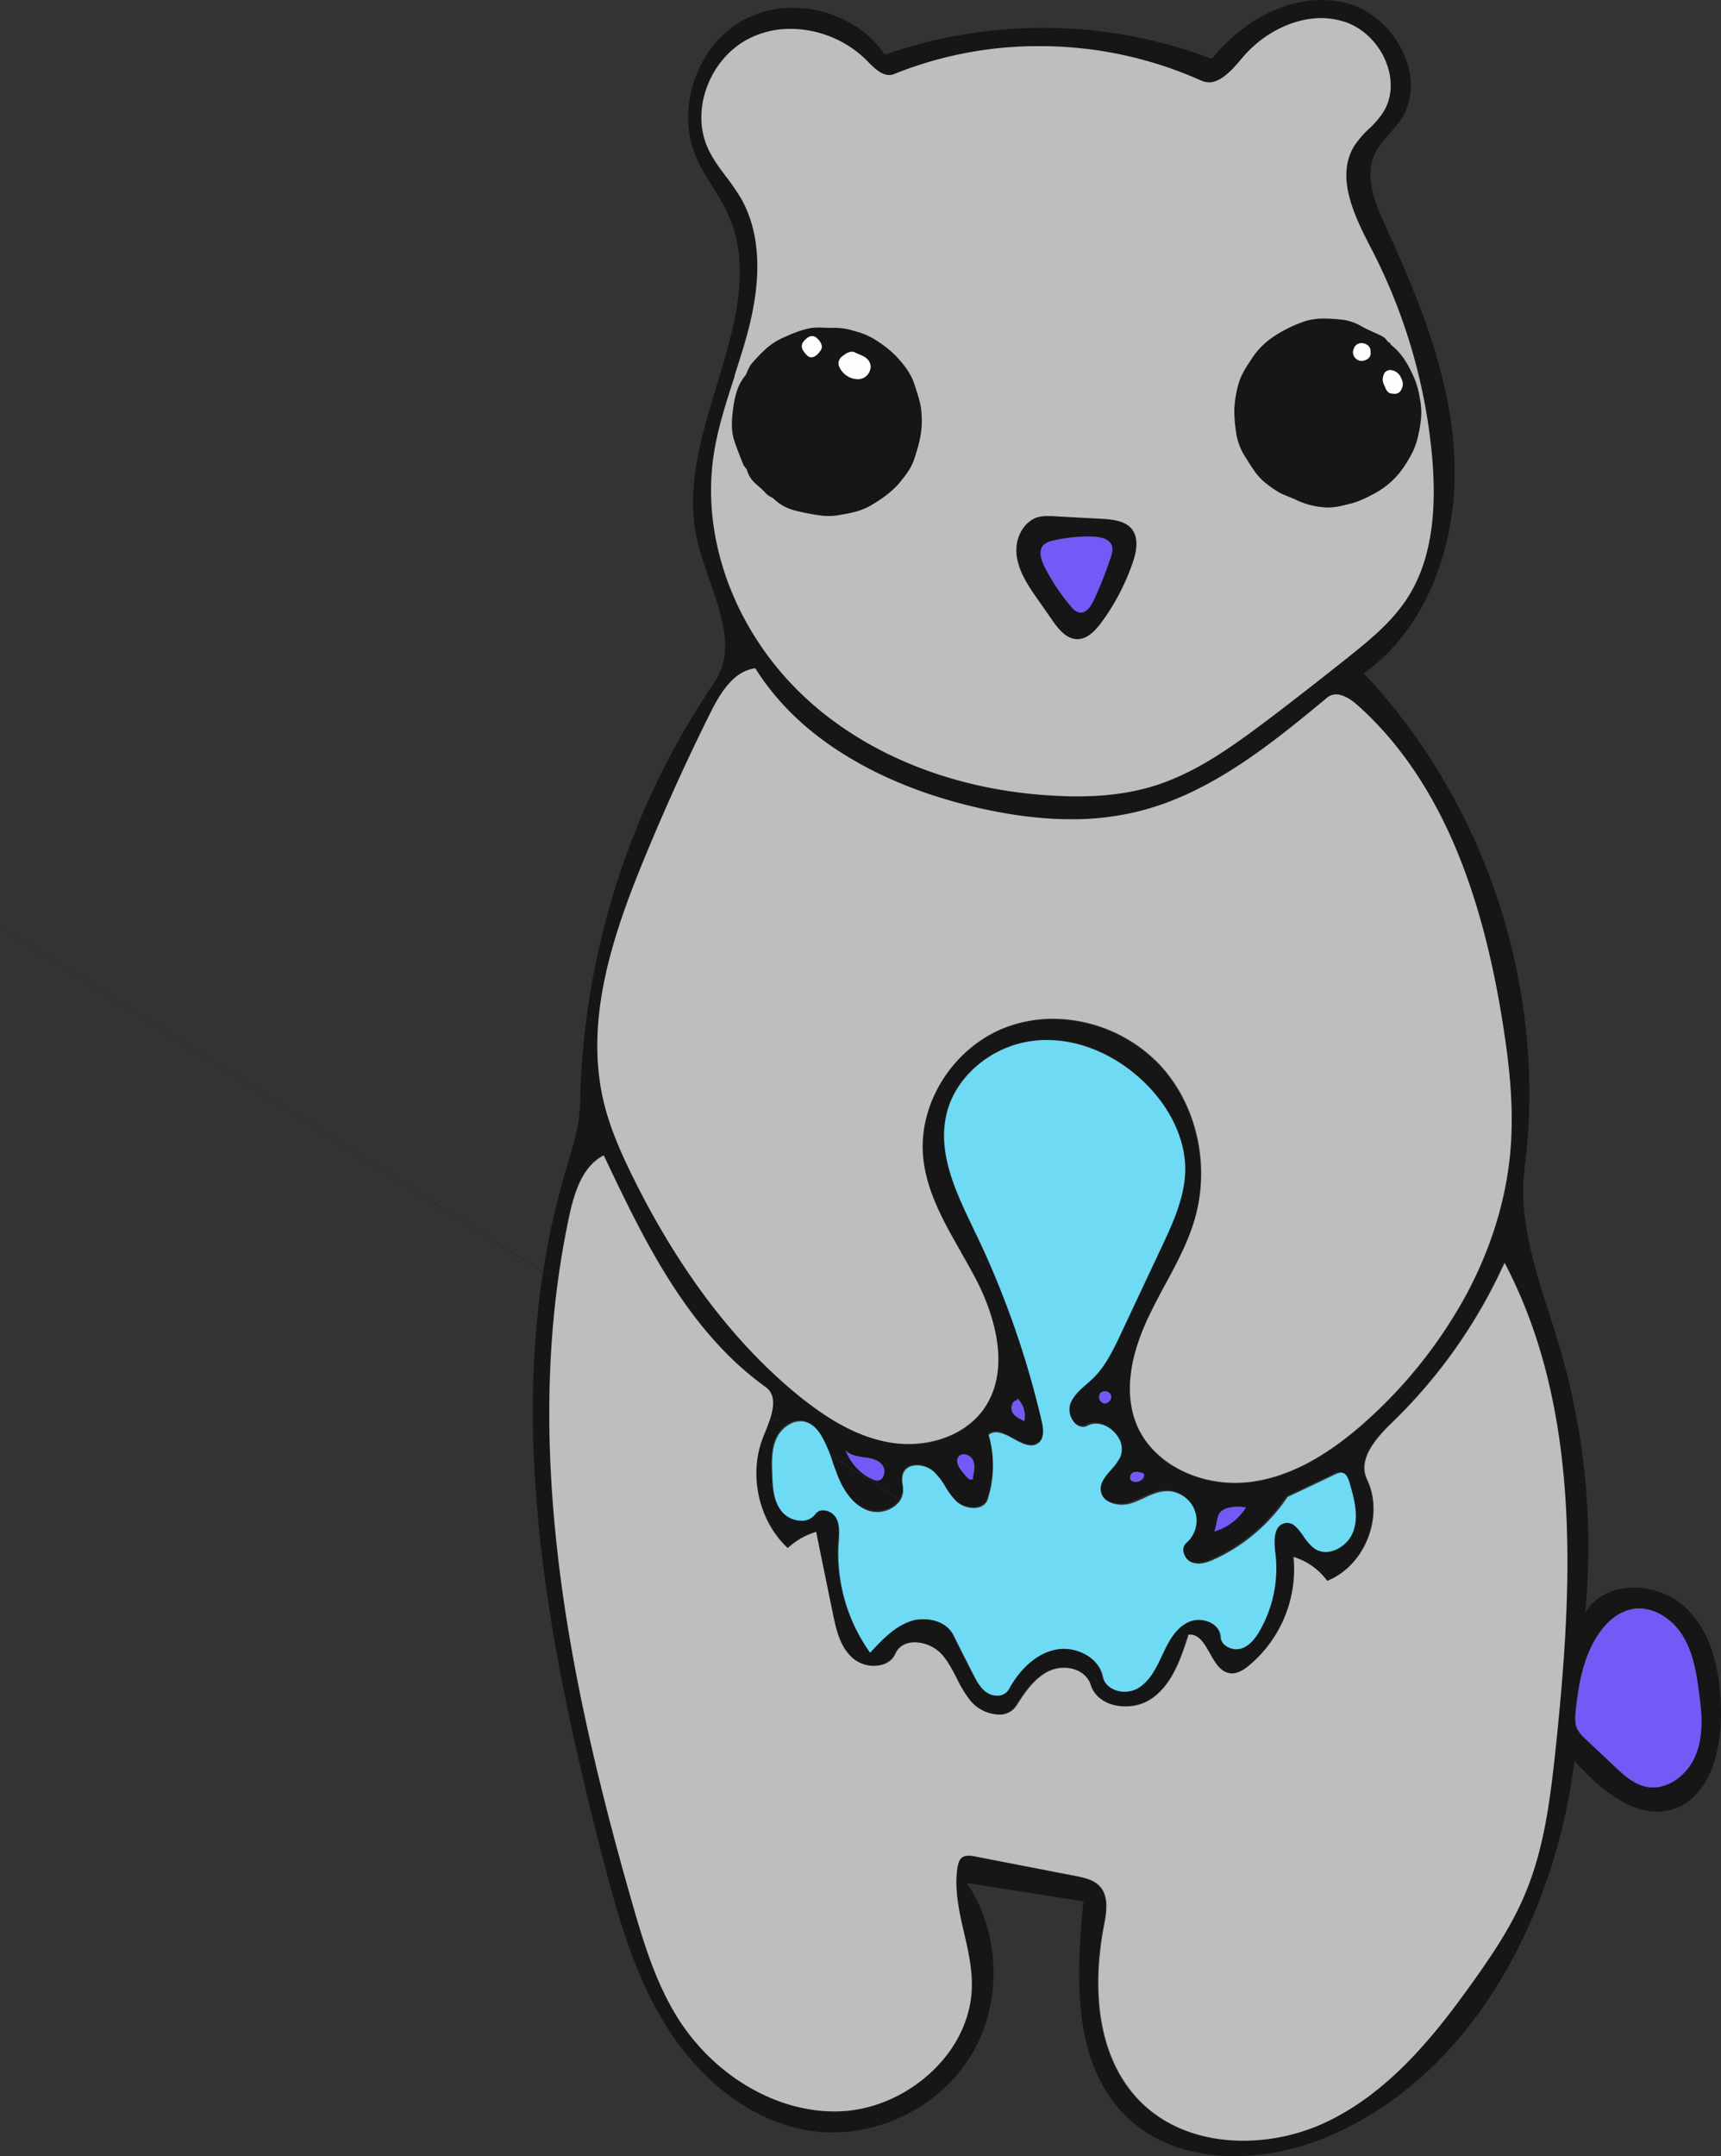 <svg id="Draw_Layer" data-name="Draw Layer" xmlns="http://www.w3.org/2000/svg" viewBox="0 0 798.55 999.85"><rect x="0" y="0" width="798.55" height="999.85" fill="#333333" stroke="none"/><defs><style>.cls-1{fill:#161616;}.cls-2{fill:#bebebe;}.cls-3{fill:#6edaf4;}.cls-4{fill:#725af7;}.cls-5{fill:#fefefe;}</style></defs><title>Cute_bear</title><path class="cls-1" d="M1075.9,292.4a221.29,221.29,0,0,0-151.8-1.9c-13.7-20.5-43.7-27.9-65.4-16.2s-31.8,40.9-22.2,63.6c3.9,9.1,10.4,16.8,14.5,25.8,21.8,46.7-25.2,100.5-14.2,150.8,5,22.8,21.3,47.8,8.2,67.1a360.49,360.49,0,0,0-62.3,195c-.2,11.3-4,22.3-7.2,33.2-29.9,102.6-9.2,212.6,17.5,316,7.1,27.5,14.9,55.5,30.1,79.5s39.1,44.1,67.3,48,58.1-10.1,73.2-34.2,14.5-57.1-1.4-80.8l54.1,8.5c-3.5,34.8-5.3,74.6,19.4,99.3,23.9,23.8,63.7,22.8,94.7,9.5,66.6-28.6,104.6-101.9,113.7-173.8,12.2,13.2,28.7,27.7,45.8,22.2,16.7-5.3,22.1-26.3,22.2-43.8,0-17.9-3.4-37.2-16.4-49.6s-37.6-13.1-46.6,2.4a327.59,327.59,0,0,0-11.7-122.6c-8.1-27.6-20-55.5-16.4-84,10.5-82.3-17.7-168.7-74.6-229,30.5-22,43.7-62.2,42-99.8s-16.2-73.3-31.9-107.5c-4.9-10.7-10-23.1-5-33.7,2.8-5.9,8.1-10.1,11.8-15.4,13.4-19.5-2.6-49.1-25.6-54.6a49.08,49.08,0,0,0-10.8-1.3c-19.4-.1-38.6,11.7-51,27.3Zm14.1-.4c9.4-11.3,23.5-18.4,36.6-18.4a35.21,35.21,0,0,1,10.7,1.7c8.9,2.8,16.5,10.5,19.8,20.1,2.8,8.1,2,16.2-2.2,22.4a53.27,53.27,0,0,1-6.3,7.2,48,48,0,0,0-6.6,7.6c-9.4,14.8.4,33.8,8.3,49a259.59,259.59,0,0,1,27.8,97c2.2,27.6-1.6,48.6-11.8,64.1-7.4,11.3-18.7,20.3-27.7,27.5-11.7,9.3-23.7,18.7-35.7,27.8-18.3,13.9-35,25.9-54.8,31.8-10.3,3.1-21.8,4.6-35.1,4.6-3,0-6.3-.1-9.8-.3-45-2.3-85.9-18.1-115-44.5-32.7-29.7-49.4-72.9-43.7-112.7,1.8-12.8,5.9-25.2,9.8-37.3v-.4c2.3-7.1,4.7-14.5,6.6-22,6.3-24.7,5.1-44.9-3.6-60.1a94.14,94.14,0,0,0-6.7-9.8l-.1-.1c-3.3-4.4-6.7-9-8.9-14.1a33.76,33.76,0,0,1-2.7-14.1,39.26,39.26,0,0,1,2.8-14,41.38,41.38,0,0,1,19.5-22.1,43.91,43.91,0,0,1,19.2-4.4,50.55,50.55,0,0,1,35.4,14.8c2.7,2.8,6.4,6.6,10.2,6.6a5.38,5.38,0,0,0,2.2-.4,179.3,179.3,0,0,1,67.8-13,183.33,183.33,0,0,1,75.1,16.1,8,8,0,0,0,3.4.7c6,0,11.7-6.9,15.4-11.4ZM926.5,934c-13.6-2.3-27.2-9.3-42.9-22.2a199.19,199.19,0,0,1-15.4-13.9c-19.6-19.2-35.9-41.8-49.6-65.8-4-6.9-7.8-14.1-11.5-21.6-5-10.1-10.4-22.1-13.4-34.7-8.8-37,3.6-75.2,18.3-111.1,9.6-23.4,20.1-46.7,31.4-69.3,4.7-9.4,10.8-19.1,20.7-20.4h0c10,16.1,24.5,30,43,41.2,16.3,9.8,35.2,17.5,56.5,22.7,16.7,4.1,32.4,6.2,46.8,6.2a127.38,127.38,0,0,0,32-3.8c20.1-5.1,38.2-15.4,54.8-27.2,5.4-3.9,10.7-7.9,16-12.1,5.6-4.5,11.1-9,16.4-13.4a5.35,5.35,0,0,1,3.8-1.3c4,0,8.1,3.3,9.7,4.7,3.9,3.5,7.7,7.2,11.3,11.1a173.13,173.13,0,0,1,27.1,39.5c2.7,5.2,5.2,10.6,7.6,16.2,9.5,22.7,16.6,48.9,21.6,80.2,2.7,16.9,5.3,36.9,3.9,57.1-1.6,23.3-8.4,46.6-20.4,69-2.6,4.9-5.5,9.8-8.6,14.6a219.08,219.08,0,0,1-22.1,28.7c-4.5,4.9-9.1,9.6-14,14.1a131.26,131.26,0,0,1-10.2,8.7c-8.7,6.9-18.2,13-28.4,16.9a74,74,0,0,1-16.6,4.4,63,63,0,0,1-7.5.5,57.07,57.07,0,0,1-26.3-6.4,43.21,43.21,0,0,1-17.2-15.9,36.79,36.79,0,0,1-2.3-4.4c-5.7-13.4-4-30,5-49.4,2.5-5.4,5.4-10.7,8.1-15.8,5.2-9.7,10.6-19.6,13.7-30.3a69.72,69.72,0,0,0,2.4-11.9v-.1h0a78,78,0,0,0-4.9-37.6,71.17,71.17,0,0,0-14-22.3,69.07,69.07,0,0,0-49.4-21.1,60.37,60.37,0,0,0-21.4,3.8,55.49,55.49,0,0,0-9.5,4.6,63.34,63.34,0,0,0-24.6,28.1,56.47,56.47,0,0,0-4.7,27.8c1.5,15.9,9.6,30.1,17.5,43.9v.1c2.4,4.3,5,8.8,7.3,13.2.7,1.4,1.5,3.1,2.4,5,5.8,12.7,9.4,27.2,7,40.2h0a37,37,0,0,1-6,14.3c-7.2,10.2-20.3,16.2-35,16.2-2.6-.3-5.5-.5-8.4-1Zm69,0c2.7-2.3,2.1-6.6,1.3-10a421.88,421.88,0,0,0-30.1-86l-.8-1.6-.7-1.5c-8.2-17-16.6-34.6-12.7-52.6q.75-3,1.8-6a44.32,44.32,0,0,1,14.6-18.8,49.46,49.46,0,0,1,24-9.9c2.1-.2,4.2-.4,6.2-.4h0c16,0,32.5,7.1,45.2,19.5a63.43,63.43,0,0,1,15,21.9,55.69,55.69,0,0,1,2.5,7.9,48.09,48.09,0,0,1,1.2,10.7c-.2,12.7-5.9,24.8-10.9,35.5l-6.5,13.8-12.4,26.4c-3.3,7-7,14.9-12.9,20.7-1,1-2.1,1.9-3.1,2.8-3.1,2.7-6.3,5.5-7.6,9.4a8.86,8.86,0,0,0,1.4,7.6,6,6,0,0,0,4.6,2.8,4.55,4.55,0,0,0,2-.5,7.92,7.92,0,0,1,4-1c3.8,0,7.8,2.4,10.2,6.1a9.67,9.67,0,0,1,1,9.5,29.58,29.58,0,0,1-4.3,5.9c-2.7,3.1-5.3,6.1-4.7,9.9.8,4.6,5.8,6.2,9.8,6.2a13.08,13.08,0,0,0,4.4-.7,58.93,58.93,0,0,0,5.8-2.4c3.4-1.5,6.8-3.1,10.5-3.2h.2a12.53,12.53,0,0,1,5.4,1.2,15,15,0,0,1,4.6,3.3,14.36,14.36,0,0,1,2.8,4.4,14,14,0,0,1-3.9,15.2,4.43,4.43,0,0,0-1.3,4.1,6.79,6.79,0,0,0,4,5,10.47,10.47,0,0,0,3,.5,20.15,20.15,0,0,0,8-2.2,84.36,84.36,0,0,0,11.7-6.7,83.32,83.32,0,0,0,21.6-21.9l14.4-6.8,7.5-3.6a7.54,7.54,0,0,1,2.9-.9,1.48,1.48,0,0,1,.7.1c1.8.5,2.7,2.5,3.3,4.4,2.5,8.3,4.3,15.7,1.8,22.7-1.9,5.4-7.6,9.6-12.9,9.6a8.57,8.57,0,0,1-5.4-1.8,28.72,28.72,0,0,1-4.8-5.5c-2.3-3.2-4.4-6.2-7.6-6.2a5.85,5.85,0,0,0-1.3.2c-3.9,1-5.3,5.4-4.2,13.6a57.86,57.86,0,0,1-7.1,36c-1.7,3-4.5,7.2-8.8,8.5a8.33,8.33,0,0,1-2.2.3c-3.4,0-7.1-2.2-7.2-5.7-.2-4.9-5.4-7.9-10.3-7.9a10.62,10.62,0,0,0-4.9,1.1c-5.8,2.8-9.1,9-11.9,15.1-2.7,5.8-5.7,12.3-11.5,15.6a11.75,11.75,0,0,1-6.1,1.5,10.32,10.32,0,0,1-3-.4,10.18,10.18,0,0,1-4.2-2,8,8,0,0,1-2.8-4.4,13.13,13.13,0,0,0-1.6-4.3,16.44,16.44,0,0,0-2.6-3.3,20.61,20.61,0,0,0-14-5.5,20.24,20.24,0,0,0-4.3.5c-11.1,2.6-18,12.7-21.2,18.4a5.91,5.91,0,0,1-5.4,2.8,8.31,8.31,0,0,1-4.4-1.2c-3.2-2-5.1-5.8-6.7-8.8l-9.1-18c-2.3-4.5-7.6-7.4-13.8-7.4a21.87,21.87,0,0,0-6.7,1.1c-7.5,2.7-13.1,8.9-18.1,14.3h0a78.69,78.69,0,0,1-14.6-51l.1-1c.2-3.6.5-7.4-1.2-10.5a7.51,7.51,0,0,0-6.1-3.5,4.46,4.46,0,0,0-3.6,1.7,7.62,7.62,0,0,1-6.5,3.1,12,12,0,0,1-9.2-4.4c-3.6-4.6-4.1-10.7-4.3-17.5-.2-5.3-.4-11.3,2.1-16.5,2.1-4.5,6.7-7.7,11-7.7a7.46,7.46,0,0,1,2.6.4c2.9.9,5.4,3.3,7.6,7.2a77.47,77.47,0,0,1,4.8,11.5v.1a83.19,83.19,0,0,0,3,7.8c2.4,5.4,6.8,12.4,14,14.6a13.45,13.45,0,0,0,3.5.5,14.1,14.1,0,0,0,9.5-3.8,10.1,10.1,0,0,0,1.3-1.6h0s-939.1-597.9.1-.1h0a8.61,8.61,0,0,0,1.3-4.1,16.15,16.15,0,0,0-.2-3.1,10.62,10.62,0,0,1,.1-4.7c.8-2.6,3.3-4.2,6.6-4.2a11.68,11.68,0,0,1,7.8,3,39.54,39.54,0,0,1,5.3,6.9,31.45,31.45,0,0,0,5.2,6.8,11.63,11.63,0,0,0,7.9,3c3.3,0,5.7-1.5,6.6-4.1A50.46,50.46,0,0,0,972,930a5.43,5.43,0,0,1,3.4-1.2c2.6,0,5.5,1.6,8.3,3.1s5.6,3,8.1,3a4.67,4.67,0,0,0,3.4-1.3ZM891.7,1243.5c-15-1.9-29.4-8.5-41.5-18.1a97.81,97.81,0,0,1-22.6-25.4c-9.7-15.7-15.1-33.1-20.7-52.6-4.1-14.2-7.8-27.8-11.2-40.9-3.3-12.9-6.4-25.8-9.3-38.8a.37.37,0,0,0-.1-.3h0c-6.2-28.2-10.7-54.1-13.7-78.7-7-58.9-5.4-111.3,5-160,2.4-11,6.1-22.9,16-28.1h0c1.8,3.8,3.6,7.7,5.5,11.6,13.6,28.3,28.6,56.5,49.8,78.7a140.39,140.39,0,0,0,19.7,17.2c6.5,4.7,2.5,14.3-.7,22.1l-.3.8c-7.1,17.3-2.4,39.1,11.3,51.8a34.29,34.29,0,0,1,12.2-7.2h0l.9-.3h0v.2l2,9.9c1.9,9.1,3.7,18.1,5.6,27.2,1.1,5.6,2.4,10.7,4.6,15.1h0v.3l.1.1v.1l.1.1h0l.1.1v.2l.1.1h0a22.41,22.41,0,0,0,4.1,5.1,15.27,15.27,0,0,0,10,3.7c4.7,0,8.4-2.1,10-5.7,1.4-3.3,4.7-5.2,9-5.2A17.27,17.27,0,0,1,950,1032c3,3.3,5.1,7.3,7.1,11.3,1.8,3.5,3.6,7.2,6.2,10.2a18.47,18.47,0,0,0,13.4,6.6,9.18,9.18,0,0,0,8.1-4.1c3.7-5.8,8.3-13,15.4-16.2a16.63,16.63,0,0,1,6.6-1.4,14.21,14.21,0,0,1,7.5,1.9,10.25,10.25,0,0,1,4.5,4.7c.2.4.3.8.5,1.2,1.9,6.1,8.2,10.1,16.1,10.1a21.42,21.42,0,0,0,12.7-3.9,32.5,32.5,0,0,0,9.8-11.7c2.8-5.2,4.8-11.2,6.9-17.6h.6c4.4,0,6.7,4.2,9.2,8.6,2.4,4.2,4.9,8.6,9.3,9.3a3.4,3.4,0,0,0,1,.1c3.2,0,6.1-2.1,8.1-3.8a57.73,57.73,0,0,0,20.5-50.2h0a29.75,29.75,0,0,1,15.6,11.1c8.4-3.3,15.3-10.5,18.9-19.8s3.5-19.2-.4-27.3c-4.4-9.2,3.9-18.9,11.6-26.3a242,242,0,0,0,49.2-67.7c1-2.1,2-4.3,3-6.4h0c36.3,69.3,31.3,152.5,23.7,225.1-2.6,24.6-5.4,46.7-14.1,67.3-5.8,13.7-13.8,26.1-24,40.6-18.1,25.5-38.8,51-67.2,64.9a90.25,90.25,0,0,1-39.6,9.2,74.41,74.41,0,0,1-26-4.4h-.1a60.12,60.12,0,0,1-22.2-14.2c-9.3-9.6-15.2-22.2-17.7-37.6-2.1-13-1.7-27.9,1.3-43.3,1.1-5.7,2.6-13.5-1.9-18.4-2.7-3-6.7-3.9-11.3-4.8l-23.2-4.5-23.7-4.6a13.33,13.33,0,0,0-2.8-.3,5.19,5.19,0,0,0-2.7.7c-1.6,1.1-2.1,3.2-2.4,4.9-1.5,10.2.8,20.4,3.1,30.3,1.8,7.7,3.6,15.7,3.6,23.6,0,14.7-6.5,29.1-18.4,40.5-11.5,10.9-26.7,17.7-41.7,18.5-1.3.1-2.6.1-3.8.1a65.43,65.43,0,0,1-8.9-.6ZM1026,915.9a3.17,3.17,0,0,1-2.4-3.7,3,3,0,0,1,.4-1,2.7,2.7,0,0,1,2.2-1,3,3,0,0,1,2.8,1.7,2.68,2.68,0,0,1-.4,2.6,2.91,2.91,0,0,1-2.4,1.4ZM983.3,920a4.35,4.35,0,0,1,0-4,3.12,3.12,0,0,1,2.1-1.6l.3-.8h0a11.26,11.26,0,0,1,3.3,9.7c0,.3-.1.5-.1.8h0c-2.4-1.1-4.5-2.1-5.6-4.1Zm-64.9,31.1a23.54,23.54,0,0,1-6.7-4.6,25.17,25.17,0,0,1-3-3.5,22.24,22.24,0,0,1-2.9-5.5h0c2.2,2.4,5.8,2.9,8.6,3.3,3.1.4,6.6,1.1,8.5,3.6a5.31,5.31,0,0,1,.4,5.3,3,3,0,0,1-2.8,1.9,3.28,3.28,0,0,1-2.1-.5Zm44.4-.4a32.64,32.64,0,0,1-3.4-4c-1.2-1.6-2.3-3.9-1.3-5.8a3,3,0,0,1,2.7-1.4A5,5,0,0,1,965,942c1.3,2.4.7,5.3,0,8.3a.55.55,0,0,1,.2.5,1.18,1.18,0,0,1-1,.4,2.39,2.39,0,0,1-1.4-.5Zm76.4,1.5h0a1.59,1.59,0,0,1-1.3-1.3,2.64,2.64,0,0,1,1.1-2.7,3.92,3.92,0,0,1,1.8-.4,12.13,12.13,0,0,1,3.3.7,2.19,2.19,0,0,1-.3,2.2,4.27,4.27,0,0,1-3.5,1.7,3.59,3.59,0,0,1-1.1-.2Zm39.4,16.5c1-4.3,6.2-4.9,9.2-4.9a19.83,19.83,0,0,1,3.5.3h.3a26.17,26.17,0,0,1-11.2,9.9,34.23,34.23,0,0,1-3.4,1.3h0l1.6-6.6Zm198.8,124.9c-6.1-1.2-11-5.9-14.9-9.6l-6.6-6.2-6.6-6.2a16,16,0,0,1-4-4.9c-1.1-2.5-1-5.4-.7-8.3,1.2-11.5,3.4-24.6,10.3-35.2,4.4-6.7,10-10.9,16-12a16.28,16.28,0,0,1,3.1-.3c7.4,0,15.2,4.8,19.9,12.1,5,7.8,6.6,17.1,7.8,26.1,1.3,9.8,2.3,20.1-1.3,29.5a25.82,25.82,0,0,1-8.8,11.3,21,21,0,0,1-6.7,3.3,16.11,16.11,0,0,1-4.4.6,11,11,0,0,1-3.1-.2Z" transform="translate(-513.55 -265.1)"/><path class="cls-1" d="M999.1,504.4a15.83,15.83,0,0,0-3.8.5h-.1c-4.2,1.2-8.1,5.4-9.5,11.1h0a20,20,0,0,0-.3,6.9c1,7.6,5.6,14.2,9.7,20.1l6.5,9.4.2.3c3.1,4.5,6.7,8.7,11.5,8.8h.2c4.9,0,8.7-4.4,11.1-7.7a107,107,0,0,0,14.6-27.8c2.5-7.2,2.3-12.3-.4-15.7-3.1-3.9-8.7-4.4-13.7-4.7l-11.2-.6-11-.6h-.1a29.08,29.08,0,0,0-3-.1Zm15,44.6a6.9,6.9,0,0,1-3.4-2.5A89.31,89.31,0,0,1,998.3,528c-1.4-2.7-3.2-7.6-.4-10.4a8.8,8.8,0,0,1,4.3-1.9,75.91,75.91,0,0,1,16.5-1.9h1.9c3.3.1,7.5.9,8.7,4.1.7,1.9.1,4-.6,5.9a165.12,165.12,0,0,1-7.8,19.5c-1,2.1-3.1,5.6-6,5.6a.78.78,0,0,1-.8.1Z" transform="translate(-513.55 -265.1)"/><path class="cls-2" d="M864,575h0c-9.9,1.3-16,11-20.7,20.4-11.3,22.6-21.8,45.9-31.4,69.3-14.7,35.8-27,74.1-18.3,111.1,3,12.7,8.5,24.7,13.4,34.7,21.2,43,46.9,77,76.5,101.3,15.7,12.8,29.3,19.9,42.9,22.2a49.09,49.09,0,0,0,8.6.7c14.7,0,27.8-6.1,35-16.2,14.3-20.2,2.5-48.4-3.3-59.6-2.3-4.4-4.8-8.9-7.3-13.2v-.1c-7.9-13.8-16-28.1-17.5-43.9-2.4-25.3,14.3-51.3,38.8-60.4a62.26,62.26,0,0,1,21.4-3.8,69.07,69.07,0,0,1,49.4,21.1c17.3,18.4,23.8,46.6,16.4,71.9-3.1,10.7-8.5,20.7-13.7,30.3-2.8,5.1-5.6,10.5-8.1,15.8-9,19.3-10.6,35.9-5,49.4,6.8,16,25.1,26.7,45.7,26.7a63,63,0,0,0,7.5-.5c17.8-2.4,35.9-12.2,55.2-30a219.94,219.94,0,0,0,44.7-57.3c11.9-22.4,18.8-45.7,20.4-69,1.4-20.2-1.2-40.2-3.9-57.1-5-31.3-12.1-57.5-21.6-80.2-11.6-27.6-27-50-46-66.8-1.6-1.4-5.7-4.7-9.7-4.7a6.46,6.46,0,0,0-3.8,1.3c-25,20.7-53.4,44.2-87.2,52.8a127.93,127.93,0,0,1-32,3.8c-14.3,0-30.1-2.1-46.8-6.2-21.2-5.2-40.2-12.8-56.5-22.7-18.5-11.1-33-25-43.1-41.1Z" transform="translate(-513.55 -265.1)"/><path class="cls-2" d="M793.7,800.9h0c-9.9,5.1-13.6,17.1-16,28.1-10.4,48.7-12,101-5,160,5.5,46.2,16.4,96.6,34.2,158.6,5.6,19.5,11,36.8,20.7,52.6,16.5,26.7,45.1,44,73,44,1.3,0,2.6,0,3.8-.1,15-.8,30.2-7.6,41.7-18.5,11.9-11.3,18.5-25.8,18.4-40.5,0-7.9-1.8-15.9-3.6-23.6-2.3-9.9-4.6-20.2-3.1-30.3.3-1.7.8-3.9,2.4-4.9a5,5,0,0,1,2.7-.7,13.33,13.33,0,0,1,2.8.3l23.7,4.6,23.2,4.5c4.6.9,8.6,1.9,11.3,4.8,4.5,4.9,3,12.7,1.9,18.4-2.9,15.3-3.4,30.3-1.3,43.3,2.5,15.4,8.5,28.1,17.7,37.6,11.7,12.1,28.8,18.7,48.3,18.7a90.9,90.9,0,0,0,39.6-9.2c28.4-13.9,49.1-39.4,67.2-64.9,10.3-14.4,18.3-26.9,24-40.6,8.6-20.6,11.5-42.6,14.1-67.3,7.6-72.6,12.7-155.9-23.7-225.1a242.28,242.28,0,0,1-52.2,74.1c-7.7,7.4-16,17.1-11.6,26.3,3.9,8.1,4,18.1.4,27.3s-10.5,16.4-18.9,19.8a30.14,30.14,0,0,0-15.6-11.1,58.27,58.27,0,0,1-20.5,50.2c-1.9,1.6-4.9,3.8-8.1,3.8a3.4,3.4,0,0,1-1-.1c-4.4-.6-6.9-5-9.3-9.3s-4.9-8.6-9.2-8.6h-.6c-3.9,12.2-7.8,22.9-16.7,29.4a21.21,21.21,0,0,1-12.7,3.9c-7.9,0-14.2-3.9-16.1-10.1-1.2-3.9-5.5-7.8-12.4-7.8a16.63,16.63,0,0,0-6.6,1.4c-7.1,3.3-11.7,10.4-15.4,16.2a9.18,9.18,0,0,1-8.1,4.1,18.12,18.12,0,0,1-13.4-6.6,59.08,59.08,0,0,1-6.2-10.2c-2-3.9-4.1-8-7.1-11.3a17.45,17.45,0,0,0-12.3-5.4c-4.3,0-7.5,1.9-9,5.2-1.5,3.6-5.3,5.7-10,5.7a15.27,15.27,0,0,1-10-3.7c-5.6-5-7.5-12.5-9.2-21.1-1.9-9.1-3.7-18.1-5.6-27.2l-2-9.9v-.2a32.87,32.87,0,0,0-13.2,7.5c-13.7-12.7-18.4-34.5-11.3-51.8l.3-.8c3.2-7.8,7.2-17.4.7-22.1-36.8-26.4-57.1-69.5-75.1-107.4Z" transform="translate(-513.55 -265.1)"/><path class="cls-3" d="M999.2,747.4h0a42.13,42.13,0,0,0-6.2.4c-19.6,2.3-36.6,16.9-40.4,34.6-3.9,18,4.5,35.5,12.7,52.6l.7,1.5.8,1.6a421.88,421.88,0,0,1,30.1,86c.8,3.4,1.3,7.6-1.3,10a5.39,5.39,0,0,1-3.5,1.3c-2.5,0-5.4-1.5-8.1-3s-5.7-3.1-8.3-3.1a5.43,5.43,0,0,0-3.4,1.2,51.28,51.28,0,0,1-.4,29.8c-.8,2.6-3.2,4.1-6.6,4.1a12.14,12.14,0,0,1-7.9-3,34.7,34.7,0,0,1-5.2-6.9,31.74,31.74,0,0,0-5.3-6.9,12.08,12.08,0,0,0-7.8-3c-3.4,0-5.8,1.6-6.6,4.2a10.66,10.66,0,0,0-.1,4.7,15.64,15.64,0,0,1,.2,3.1c-.3,6-6.5,9.7-12.1,9.7a13.45,13.45,0,0,1-3.5-.5c-7.2-2.2-11.6-9.1-14-14.6-1.1-2.5-2-5.2-3-7.8v-.1a63.64,63.64,0,0,0-4.8-11.5c-2.2-4-4.7-6.3-7.6-7.2a7.46,7.46,0,0,0-2.6-.4c-4.3,0-8.8,3.2-11,7.7-2.5,5.2-2.3,11.2-2.1,16.5.2,6.9.7,12.9,4.3,17.5a12,12,0,0,0,9.2,4.4,7.62,7.62,0,0,0,6.5-3.1,4.19,4.19,0,0,1,3.6-1.7,7.2,7.2,0,0,1,6,3.5c1.8,3.1,1.5,6.9,1.3,10.5l-.1,1a79.28,79.28,0,0,0,14.6,51l.1-.1c5-5.4,10.7-11.6,18.1-14.3a16.87,16.87,0,0,1,6.7-1.1c6.2,0,11.5,2.8,13.8,7.4,3,6,6,12,9.1,18,1.5,3,3.4,6.8,6.7,8.8a8.56,8.56,0,0,0,4.4,1.2,6,6,0,0,0,5.4-2.8c3.1-5.8,10.1-15.8,21.2-18.4a21,21,0,0,1,4.3-.5c7.6,0,16.6,4.6,18.3,13.1.9,4.6,5.8,6.8,9.9,6.8a13.1,13.1,0,0,0,6.1-1.5c5.7-3.3,8.8-9.8,11.5-15.6,2.8-6.1,6.1-12.3,11.9-15.1a11.7,11.7,0,0,1,4.9-1.1c4.9,0,10,2.9,10.3,7.9.1,3.5,3.9,5.7,7.2,5.7a8.33,8.33,0,0,0,2.2-.3c4.3-1.3,7.1-5.5,8.8-8.5a58,58,0,0,0,7.1-36c-1-8.2.3-12.6,4.2-13.6a5.85,5.85,0,0,1,1.3-.2c3.2,0,5.3,3,7.6,6.2a23.17,23.17,0,0,0,4.8,5.5,9,9,0,0,0,5.4,1.8c5.4,0,11-4.2,12.9-9.6,2.5-7,.6-14.5-1.8-22.7-.6-1.9-1.4-4-3.2-4.4a1.7,1.7,0,0,0-.7-.1,7.54,7.54,0,0,0-2.9.9l-7.5,3.6-14.4,6.8a82.38,82.38,0,0,1-33.3,28.6c-2.2,1-5.1,2.3-8,2.3a10.47,10.47,0,0,1-3-.5,6.62,6.62,0,0,1-4-5,4.27,4.27,0,0,1,1.3-4.1,13.62,13.62,0,0,0,1.5-19.2,13.83,13.83,0,0,0-10.4-4.8h-.2c-3.7.1-7.2,1.6-10.5,3.2a58.93,58.93,0,0,1-5.8,2.4,16.19,16.19,0,0,1-4.4.7c-4,0-9-1.6-9.8-6.2-.7-3.8,1.9-6.8,4.6-9.9a27,27,0,0,0,4.3-5.9,9.92,9.92,0,0,0-1-9.5c-2.4-3.7-6.3-6.1-10.2-6.1a7.92,7.92,0,0,0-4,1,4.55,4.55,0,0,1-2,.5,5.69,5.69,0,0,1-4.6-2.8,8.86,8.86,0,0,1-1.4-7.6c1.3-3.9,4.5-6.7,7.6-9.4,1-.9,2.1-1.8,3.1-2.8,5.9-5.8,9.6-13.7,12.9-20.7l12.4-26.4,6.5-13.8c5-10.7,10.7-22.8,10.9-35.5.2-14-6.7-28.8-18.7-40.5-13.1-12.8-29.6-19.9-45.6-19.9Z" transform="translate(-513.55 -265.1)"/><path class="cls-4" d="M1274.1,1011a16.28,16.28,0,0,0-3.1.3c-5.9,1.1-11.6,5.3-16,12-7,10.6-9.1,23.7-10.3,35.2-.3,3-.5,5.8.7,8.3a18.71,18.71,0,0,0,4,4.9l6.6,6.2,6.6,6.2c3.9,3.7,8.9,8.4,14.9,9.6a16.28,16.28,0,0,0,3.1.3c8.1,0,16.4-6.4,19.9-15.3,3.7-9.3,2.7-19.7,1.3-29.5-1.2-9-2.8-18.4-7.8-26.1-4.7-7.4-12.5-12.1-19.9-12.1Z" transform="translate(-513.55 -265.1)"/><path class="cls-4" d="M1018.7,513.9h0a70.82,70.82,0,0,0-16.5,1.9,8.9,8.9,0,0,0-4.3,1.9c-2.9,2.8-1,7.7.4,10.4a95,95,0,0,0,12.4,18.5,6.9,6.9,0,0,0,3.4,2.5,2.77,2.77,0,0,0,.9.1c3,0,5-3.5,6-5.6a173.81,173.81,0,0,0,7.8-19.6c.7-2,1.3-4.1.6-5.9-1.2-3.3-5.4-4-8.7-4.1a14.08,14.08,0,0,0-2-.1Z" transform="translate(-513.55 -265.1)"/><path class="cls-4" d="M1026.2,910.3a2.57,2.57,0,0,0-2.2,1,3.05,3.05,0,0,0,.9,4.2,4.18,4.18,0,0,0,1,.4h.3a2.91,2.91,0,0,0,2.4-1.4,2.72,2.72,0,0,0,.4-2.6,2.91,2.91,0,0,0-2.8-1.6Z" transform="translate(-513.55 -265.1)"/><path class="cls-4" d="M1087.8,963.8c-3,0-8.3.6-9.2,4.9l-1.5,6.6a25.93,25.93,0,0,0,14.6-11.2,25.61,25.61,0,0,0-3.9-.3Z" transform="translate(-513.55 -265.1)"/><path class="cls-4" d="M1040.9,947.6a3.92,3.92,0,0,0-1.8.4,2.64,2.64,0,0,0-1.1,2.7,1.49,1.49,0,0,0,1.3,1.3v.1a5,5,0,0,0,1.2.2,4.27,4.27,0,0,0,3.5-1.7,2.19,2.19,0,0,0,.3-2.2,9.94,9.94,0,0,0-3.4-.8Z" transform="translate(-513.55 -265.1)"/><path class="cls-4" d="M985.7,913.6h0l-.3.8a2.65,2.65,0,0,0-2.1,1.6,4.67,4.67,0,0,0,0,4c1.1,2,3.2,3,5.5,4.1a11.32,11.32,0,0,0-3.1-10.5Z" transform="translate(-513.55 -265.1)"/><path class="cls-4" d="M960.8,939.5a3,3,0,0,0-2.7,1.4c-1.1,1.9.1,4.2,1.3,5.8a32.64,32.64,0,0,0,3.4,4,2.35,2.35,0,0,0,1.3.5,1.18,1.18,0,0,0,1-.4c.1-.1,0-.3-.2-.5.7-3,1.3-5.9,0-8.3a4.72,4.72,0,0,0-4.1-2.5Z" transform="translate(-513.55 -265.1)"/><path class="cls-4" d="M905.9,937.6h0a23.72,23.72,0,0,0,12.5,13.5,6,6,0,0,0,2.2.6,3.06,3.06,0,0,0,2.8-1.9,5.31,5.31,0,0,0-.4-5.3c-1.9-2.5-5.4-3.2-8.5-3.6-2.8-.4-6.4-.9-8.6-3.3Z" transform="translate(-513.55 -265.1)"/><path class="cls-2" d="M1126.6,273.5c-13.1,0-27.1,7.1-36.6,18.4-3.8,4.5-9.5,11.4-15.4,11.4a9.83,9.83,0,0,1-3.4-.7,183.33,183.33,0,0,0-75.1-16.1,178.93,178.93,0,0,0-67.8,13,5.38,5.38,0,0,1-2.2.4c-3.8,0-7.5-3.8-10.2-6.6a50.55,50.55,0,0,0-35.4-14.8,41.58,41.58,0,0,0-19.2,4.4c-18.1,9-27.2,32.5-19.6,50.2,2.2,5.2,5.6,9.7,8.9,14.1l.1.1a112.74,112.74,0,0,1,6.7,9.8c8.7,15.3,9.9,35.5,3.6,60.2-1.9,7.5-4.3,14.8-6.6,22v.4c-3.9,12.1-8,24.5-9.8,37.2-5.7,39.9,11.1,83,43.7,112.7,29.1,26.5,70,42.3,115,44.5,3.5.2,6.8.3,9.8.3,13.3,0,24.7-1.5,35.1-4.6,19.8-6,36.5-18,54.8-31.8,12-9.1,24-18.5,35.7-27.8,9-7.2,20.3-16.1,27.7-27.5,10.2-15.6,14-36.5,11.8-64.1a260.08,260.08,0,0,0-27.8-97.1c-7.9-15.2-17.7-34.2-8.3-49a44,44,0,0,1,6.6-7.6,42.24,42.24,0,0,0,6.3-7.2c4.2-6.2,5-14.4,2.2-22.4-3.3-9.6-10.9-17.2-19.8-20.1a35.86,35.86,0,0,0-10.8-1.7Zm-113.1,288h-.2c-4.8-.1-8.4-4.3-11.5-8.8l-.2-.3L995,543c-4.1-5.9-8.7-12.5-9.7-20.1-1.2-9.1,4-16.3,9.8-18h.1a16.52,16.52,0,0,1,3.8-.5h.7c1,0,2,0,3,.1h.1l11,.6,11.2.6c5,.3,10.6.9,13.7,4.7,2.7,3.4,2.9,8.6.4,15.7a102.72,102.72,0,0,1-14.6,27.8c-2.4,3.2-6.2,7.6-11,7.6Z" transform="translate(-513.55 -265.1)"/><path class="cls-1" d="M1118.31,414.34a59.84,59.84,0,0,0-13.2,6.46,36,36,0,0,0-10.3,9.94c-2.68,4.07-5.44,8-6.71,12.79a51.74,51.74,0,0,0-1.84,12.12,64,64,0,0,0,.7,8.86,28.48,28.48,0,0,0,4.17,12.11c3,4.64,5.63,9.57,10.25,12.92a53.59,53.59,0,0,0,5.82,4c2.59,1.37,5.46,2.2,8.08,3.52a35.49,35.49,0,0,0,12.37,3.26c4.57.52,9-.8,13.29-1.85a43.29,43.29,0,0,0,8.89-3.78,38.11,38.11,0,0,0,13.2-10.43,59,59,0,0,0,6.21-10,35,35,0,0,0,2.54-8.1,49.69,49.69,0,0,0,1.25-8.83,34.53,34.53,0,0,0-.72-7.72,39.41,39.41,0,0,0-2.26-8.54c-2.61-6-5.63-11.83-11-16-.21-.16-.28-.5-.5-.85-.49-.36-1-.54-1.24-.91-1.14-2-3.17-2.65-5.07-3.54-2.56-1.2-5.19-2.3-7.62-3.74a22.87,22.87,0,0,0-9.65-2.81c-2.28-.21-4.59-.39-6.9-.39a29.15,29.15,0,0,0-9.8,1.48Zm23.11,14.87a5,5,0,0,1,1.1-3.78,3.71,3.71,0,0,1,2.76-1.19,4.79,4.79,0,0,1,2.37.65c1.66.91,1.89,2.47,1.89,3.87a3.3,3.3,0,0,1-2.19,3.18,4.75,4.75,0,0,1-2,.48,4.1,4.1,0,0,1-3.9-3.21Zm17.73,18.34c-1.66-.19-2.37-1.63-2.91-3-.11-.26-.23-.51-.36-.79a6.48,6.48,0,0,1-.71-2.3,6.23,6.23,0,0,1,.93-3.57,3.42,3.42,0,0,1,2.49-1.17,1.5,1.5,0,0,1,.3,0,5.51,5.51,0,0,1,4.49,3.11c1.34,2.36,1.37,4.37.09,6.32a3.12,3.12,0,0,1-2.87,1.46,14.15,14.15,0,0,1-1.45-.11Z" transform="translate(-513.55 -265.1)"/><path class="cls-1" d="M889.11,417.38c-4.31.81-8.48,2.66-12.53,4.47a30.78,30.78,0,0,0-7.36,4.75,72.31,72.31,0,0,0-7.17,7.47,15.94,15.94,0,0,0-1.77,3.37,9.16,9.16,0,0,1-.93,1.85c-3.65,4.35-4.88,9.82-5.58,15-.68,5-1.16,10.34.54,15.37,1.24,3.66,2.67,7.26,4.13,10.84.41,1,1.49,1.78,1.77,2.81a13.5,13.5,0,0,0,3.77,5.93c1,.93,2,1.74,3,2.66s1.85,2,2.9,2.83c.84.7,2,1,2.79,1.78a21.57,21.57,0,0,0,9.44,5.24,95.78,95.78,0,0,0,14.25,2.62,30.43,30.43,0,0,0,7.91-.68c4.79-.75,9.43-1.85,13.71-4.41,4.9-2.94,9.56-6.18,13.16-10.57,2.58-3.14,5.24-6.6,6.5-10.37,2.15-6.46,4.1-13.13,3.55-20.32-.06-5.28-1.83-10-3.35-14.72-1.68-5.25-5.12-9.42-8.82-13.39a54.54,54.54,0,0,0-9.8-7.53,31.77,31.77,0,0,0-9.13-3.73,28.07,28.07,0,0,0-8.57-1.5c-1.49,0-3,0-4.5-.07-1.15,0-2.3-.09-3.44-.09a25.24,25.24,0,0,0-4.51.35Zm-2.88,10.25c-.53-.81-1.49-2.91,1.22-5.18a4.43,4.43,0,0,1,3-1.51,3,3,0,0,1,2,.82c2.45,2.13,3.09,4.33,1.73,6l-.36.46a6.58,6.58,0,0,1-2.1,2,3.86,3.86,0,0,1-1.69.47c-1.22,0-2.24-.85-3.75-3.13Zm16.65,7.27c-.67-2,.24-4,2.36-5.14a6.12,6.12,0,0,1,3.6-1.53,2.63,2.63,0,0,1,1.32.32,21,21,0,0,0,2,.89c1.81.76,3.68,1.54,4.76,3.46a5,5,0,0,1,0,4.66,5.81,5.81,0,0,1-4.27,3.29,8,8,0,0,1-1.1.08,9.63,9.63,0,0,1-8.65-6Z" transform="translate(-513.55 -265.1)"/><path class="cls-5" d="M908.84,428.23a6,6,0,0,0-3.59,1.53c-2.13,1.17-3,3.15-2.37,5.14a9.62,9.62,0,0,0,8.65,6,8,8,0,0,0,1.1-.08,5.81,5.81,0,0,0,4.27-3.29,5,5,0,0,0,0-4.66c-1.08-1.92-2.95-2.7-4.76-3.46-.72-.3-1.36-.57-2-.89a2.63,2.63,0,0,0-1.32-.32Z" transform="translate(-513.55 -265.1)"/><path class="cls-5" d="M890.43,420.94a4.54,4.54,0,0,0-3,1.51c-2.71,2.26-1.75,4.37-1.22,5.18,1.52,2.28,2.53,3.13,3.75,3.13a3.86,3.86,0,0,0,1.69-.47,6.58,6.58,0,0,0,2.1-2l.36-.46c1.36-1.71.72-3.91-1.73-6a3,3,0,0,0-2-.82Z" transform="translate(-513.55 -265.1)"/><path class="cls-5" d="M1158.59,436.75a3.42,3.42,0,0,0-2.49,1.17,6.22,6.22,0,0,0-.92,3.57,6.16,6.16,0,0,0,.7,2.29c.13.29.25.54.36.8.54,1.34,1.25,2.78,2.91,3a14.15,14.15,0,0,0,1.45.11,3.13,3.13,0,0,0,2.88-1.46c1.27-2,1.24-4-.1-6.32a5.51,5.51,0,0,0-4.49-3.11h-.3Z" transform="translate(-513.55 -265.1)"/><path class="cls-5" d="M1145.28,424.24a3.64,3.64,0,0,0-2.76,1.2,4.86,4.86,0,0,0-1.09,3.77,4.08,4.08,0,0,0,3.89,3.21,4.75,4.75,0,0,0,2-.48,3.3,3.3,0,0,0,2.19-3.18c0-1.4-.23-3-1.89-3.87a4.93,4.93,0,0,0-2.37-.65Z" transform="translate(-513.55 -265.1)"/></svg>